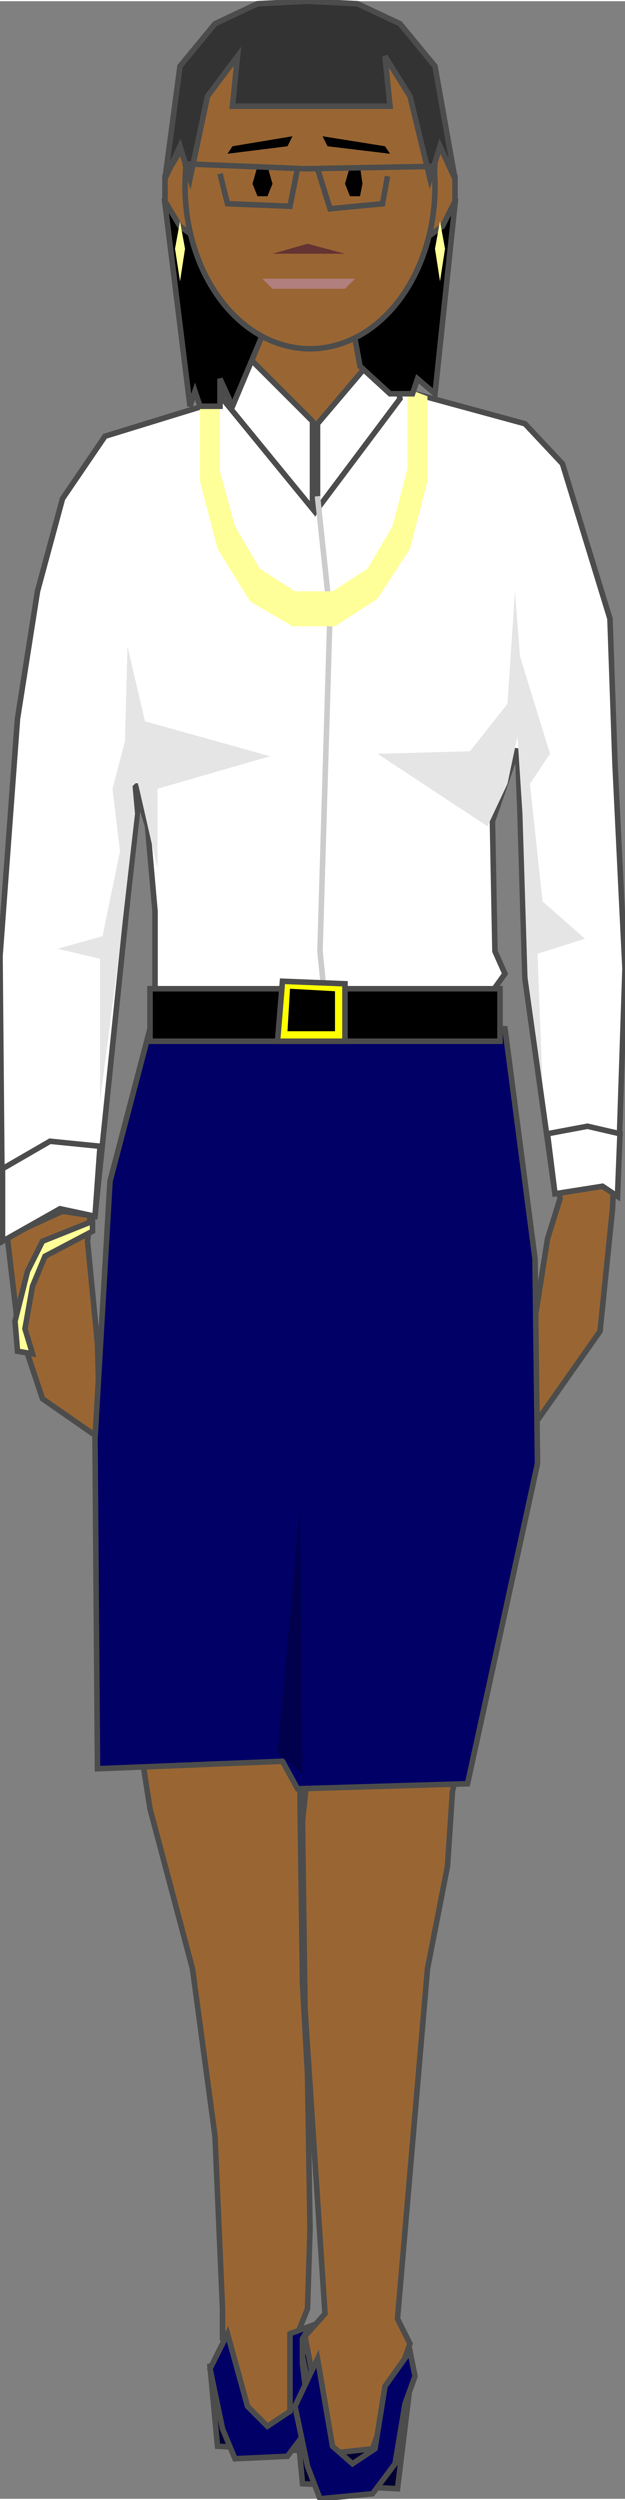 <!DOCTYPE svg PUBLIC "-//W3C//DTD SVG 1.1//EN" "http://www.w3.org/Graphics/SVG/1.1/DTD/svg11.dtd"><svg version="1.1" xmlns="http://www.w3.org/2000/svg" xmlns:xlink="http://www.w3.org/1999/xlink" width="28px" height="112px" viewBox="0 0 28.152 112.5" enable-background="new 0 0 28.152 112.5" xml:space="preserve">
<rect x="0" y="0" width="28.152" height="112.5" fill="#808080" stroke="none"/>
<g id="Group_HeelsBottom">
	<path fill="#000033" stroke="#4C4C4C" stroke-width="0.25" d="M9.797,110.133l-0.338-3.604l5.181-0.788l-0.563,4.616L9.797,110.133   z" />
	<path fill="#000033" stroke="#4C4C4C" stroke-width="0.25" d="M13.626,111.822l-0.338-3.604l5.18-0.789l-0.563,4.617   L13.626,111.822z" />
</g>
<g id="Group_Neck">
	<path fill="#98B2B2" stroke="#4C4C4C" stroke-width="0.25" d="M18.017,18.02l-0.563-2.59h-6.981L9.91,17.907L18.017,18.02z" />
</g>
<g id="Group_Layer_2">
	<path fill="#996633" stroke="#4C4C4C" stroke-width="0.25" d="M22.297,18.92l-5.293-1.689l-1.126-2.365h-4.054l-1.126,2.928   l-5.969,2.252" />
</g>
<g id="Group_LeftArm">
	<path fill="#996633" stroke="#4C4C4C" stroke-width="0.25" d="M22.747,26.24l0.788,10.473l0.338,7.32l1.352,9.909l-0.563,1.802   l-0.563,3.604v4.729l2.928-4.166l0.563-5.518l0.451-10.923l-0.451-8.108l-0.338-7.545l-2.139-6.981l-2.815-1.915" />
</g>
<g id="Group_LeftLeg">
	<path fill="#996633" stroke="#4C4C4C" stroke-width="0.25" d="M13.513,61.6l0.563,1.238l0.676,8.445L13.626,81.98l0.112,8.445   l0.901,13.738l-0.901,1.014l1.014,5.293l2.027-0.225l1.688-4.73l-0.563-1.125l1.351-15.766l0.901-4.617l0.225-3.379l3.717-15.314   v-7.77" />
</g>
<g id="Group_RightLeg">
	<path fill="#996633" stroke="#4C4C4C" stroke-width="0.25" d="M5.149,55.526l-0.757,10.69l2.365,15.202l1.914,7.207l1.014,7.545   l0.338,7.77v1.352l1.352,4.279l2.702-1.352l-0.676-3.153l0.45-1.126l0.113-3.604l-0.113-6.981l-0.225-4.054l-0.112-8.221V61.6" />
</g>
<g id="Group_RightArm">
	<path fill="#996633" stroke="#4C4C4C" stroke-width="0.25" d="M4.729,20.046l-2.364,4.054l-1.014,5.18v7.32l-0.676,5.63   L0.338,55.743l0.45,3.829l1.127,3.378l2.59,1.802l-0.113-4.279l-0.45-4.617l1.576-14.864l0.901-6.193l0.563-7.32" />
</g>
<g id="Group_UpperBody">
	<path fill="#FFFFFF" stroke="#4C4C4C" stroke-width="0.25" d="M6.982,44.82v-3.829l-0.338-3.829l-0.563-1.915l0.112,1.239   l-0.45,4.054L4.279,54.73l-1.464-0.226l-2.702,1.239L0,43.019l0.788-10.698l0.901-5.743l1.126-4.167l1.914-2.815l5.855-1.802   l3.717,3.604l0.112-1.126l3.04-2.928l6.193,1.689l1.689,1.802l2.14,6.981l0.226,6.531l0.45,9.234l-0.338,10.248l-0.676-0.451   l-2.14,0.338l-1.352-9.684l-0.225-7.545l-0.112-2.815l-1.127,3.266l0.113,5.855l0.45,1.013l-0.563,0.789L6.982,44.82z" />
	<path fill="#FFFFFF" stroke="#4C4C4C" stroke-width="0.25" d="M14.302,22.862v-3.829l3.152-3.716l0.563,2.59L14.302,22.862z" />
	<path fill="#FFFFFF" stroke="#4C4C4C" stroke-width="0.25" d="M14.076,22.862V18.92l-3.491-3.491l-0.563,2.477L14.076,22.862z" />
	<path fill="#E5E5E5" d="M24.436,48.762l-0.226-5.856l2.14-0.675l-1.914-1.689l-0.563-5.292l0.901-1.351l-1.352-4.392l-0.226-2.928   l-0.338,5.067l-1.688,2.14l-4.167,0.113l4.955,3.266l0.9-1.915l0.451-2.14l0.225,3.491l0.226,7.319L24.436,48.762z" />
	<path fill="#E5E5E5" d="M4.505,49.55v-6.418L2.59,42.681l2.027-0.563l0.788-3.829l-0.338-2.815l0.563-2.139l0.112-4.279   l0.788,3.378l5.631,1.576l-5.067,1.464v3.604l-0.901-3.941l-0.225,0.225L6.081,36.6l-0.788,6.869L4.505,49.55z" />
	<path fill="none" stroke="#CCCCCC" stroke-width="0.25" d="M14.188,45.383l0.451-0.338l-0.226-2.252l0.45-15.202l-0.563-5.292" />
	<path fill="#FFFF99" stroke="#4C4C4C" stroke-width="0.25" d="M4.167,54.955l-2.252,0.901l-0.676,1.351l-0.563,2.252l0.112,1.352   l0.676,0.113l-0.338-1.127l0.338-1.914l0.563-1.351l2.14-1.126V54.955z" />
	<path fill="#FFFFFF" stroke="#4C4C4C" stroke-width="0.25" d="M4.279,54.73l0.226-3.153l-2.253-0.225L0.113,52.59v3.266l2.59-1.464   L4.279,54.73z" />
	<path fill="#FFFFFF" stroke="#4C4C4C" stroke-width="0.25" d="M27.814,53.829l0.112-2.815l-1.464-0.338l-1.802,0.338l0.338,2.703   l2.14-0.338L27.814,53.829z" />
</g>
<g id="Group_NeckChain">
	<path fill="#FFFF99" d="M18.355,17.457l0.9,0.338v3.829l-0.788,3.041l-1.464,2.252l-1.914,1.239h-1.914l-1.915-1.126l-1.464-2.365   l-0.788-3.041v-3.378l0.901-0.45v3.378l0.675,2.478l1.127,1.915l1.576,1.013h1.689l1.576-1.013l1.126-1.915l0.676-2.59V17.457z" />
</g>
<g id="Group_Hair_Back">
	<path stroke="#4C4C4C" stroke-width="0.25" d="M20.495,9.124l-0.901,8.558l-0.788-0.675l-0.226,0.675h-1.013l-1.352-1.239   l-0.226-1.238l2.253-4.729L20.495,9.124z" />
	<path stroke="#4C4C4C" stroke-width="0.25" d="M7.432,9.124l1.126,9.121l0.225-0.675l0.226,0.675H9.91v-1.238l0.563,1.238   l2.365-5.63L7.432,9.124z" />
</g>
<g id="Group_Face">
	<path fill="#996633" stroke="#4C4C4C" stroke-width="0.25" d="M18.693,11.038H9.346l-1.238-0.901L7.432,9.011V7.885l0.676-1.126   h11.823l0.563,1.126v1.126l-0.563,1.126L18.693,11.038z" />
	<ellipse fill="#996633" stroke="#4C4C4C" stroke-width="0.25" cx="13.964" cy="8.335" rx="5.63" ry="7.32" />
	<path fill="#663333" d="M13.85,10.925l1.689,0.45h-3.266L13.85,10.925z" />
	<path fill="#B27F7F" d="M12.274,12.952l-0.45-0.45h4.166l-0.45,0.45H12.274z" />
	<path d="M17.342,6.534l-2.815-0.451l0.226,0.451l2.815,0.338L17.342,6.534z" />
	<path d="M10.472,6.534l2.703-0.451L12.95,6.534l-2.702,0.338L10.472,6.534z" />
	<path d="M11.598,8.786h0.45l0.226-0.563l-0.226-0.788h-0.45l-0.225,0.788L11.598,8.786z" />
	<path d="M15.765,8.786h0.45l0.112-0.563l-0.112-0.788h-0.45L15.54,8.223L15.765,8.786z" />
</g>
<g id="Group_Hair_front">
	<path fill="#333333" stroke="#4C4C4C" stroke-width="0.25" d="M8.558,7.998l-0.45-1.464L7.432,7.998L8.108,2.93l1.576-1.915   l1.914-0.901l2.252-0.112l2.253,0.112l1.914,0.901l1.576,1.915l0.901,5.067l-0.676-1.464l-0.45,1.464l-0.901-3.716l-1.126-1.802   l0.226,2.252h-7.095l0.226-2.252L9.346,4.281L8.558,7.998z" />
</g>
<g id="Group_EarRings">
	<path fill="#FFFF99" d="M8.108,9.912L7.883,11.15l0.226,1.464l0.225-1.464L8.108,9.912z" />
	<path fill="#FFFF99" d="M19.819,9.912l-0.226,1.239l0.226,1.464l0.226-1.464L19.819,9.912z" />
</g>
<g id="Group_LowerBody">
	<path fill="#000066" stroke="#4C4C4C" stroke-width="0.25" d="M4.391,79.616L4.279,64.752l0.676-11.599l1.802-6.869l4.166-0.45   l7.095,0.45h4.729l1.352,10.36l0.112,9.234l-3.153,14.414L13.4,80.518l-0.676-1.239L4.391,79.616z" />
	<path fill="#00004C" d="M13.626,79.842l-0.112-12.049L12.5,78.94L13.626,79.842z" />
</g>
<g id="Group_Belt">
	<path stroke="#4C4C4C" stroke-width="0.25" d="M6.757,46.847v-2.365h15.765v2.365H6.757z" />
	<path fill="#FFFF00" stroke="#4C4C4C" stroke-width="0.25" d="M12.724,44.145l2.815,0.113v2.59H12.5L12.724,44.145z" />
	<path d="M13.062,44.482l2.027,0.113v1.802h-2.14L13.062,44.482z" />
</g>
<g id="Group_HeelsFront">
	<path fill="#000066" stroke="#4C4C4C" stroke-width="0.25" d="M10.585,110.695l-0.563-1.351l-0.563-2.702l0.789-1.577l0.9,3.266   l0.9,0.901l1.014-0.676v-3.491l0.901-0.337l-0.338,0.563v1.126l0.338,2.815l-1.014,1.352L10.585,110.695z" />
	<path fill="#000066" stroke="#4C4C4C" stroke-width="0.25" d="M14.414,112.498l-0.563-1.465l-0.563-2.702l1.014-2.14l0.676,3.941   l0.9,0.789l1.014-0.676l0.45-2.816l1.126-1.576l0.226,1.127l-0.45,1.238l-0.451,2.703l-1.013,1.351L14.414,112.498z" />
</g>
<g id="Group_Eye_Glasses">
	<path fill="none" stroke="#4C4C4C" stroke-width="0.25" d="M8.22,7.322l5.518,0.225l5.969-0.112" />
	<path fill="none" stroke="#4C4C4C" stroke-width="0.25" d="M14.302,7.547l0.563,1.802l2.365-0.225l0.225-1.239" />
	<path fill="none" stroke="#4C4C4C" stroke-width="0.25" d="M9.91,7.772l0.338,1.351l2.814,0.113L13.4,7.547" />
</g>
</svg>